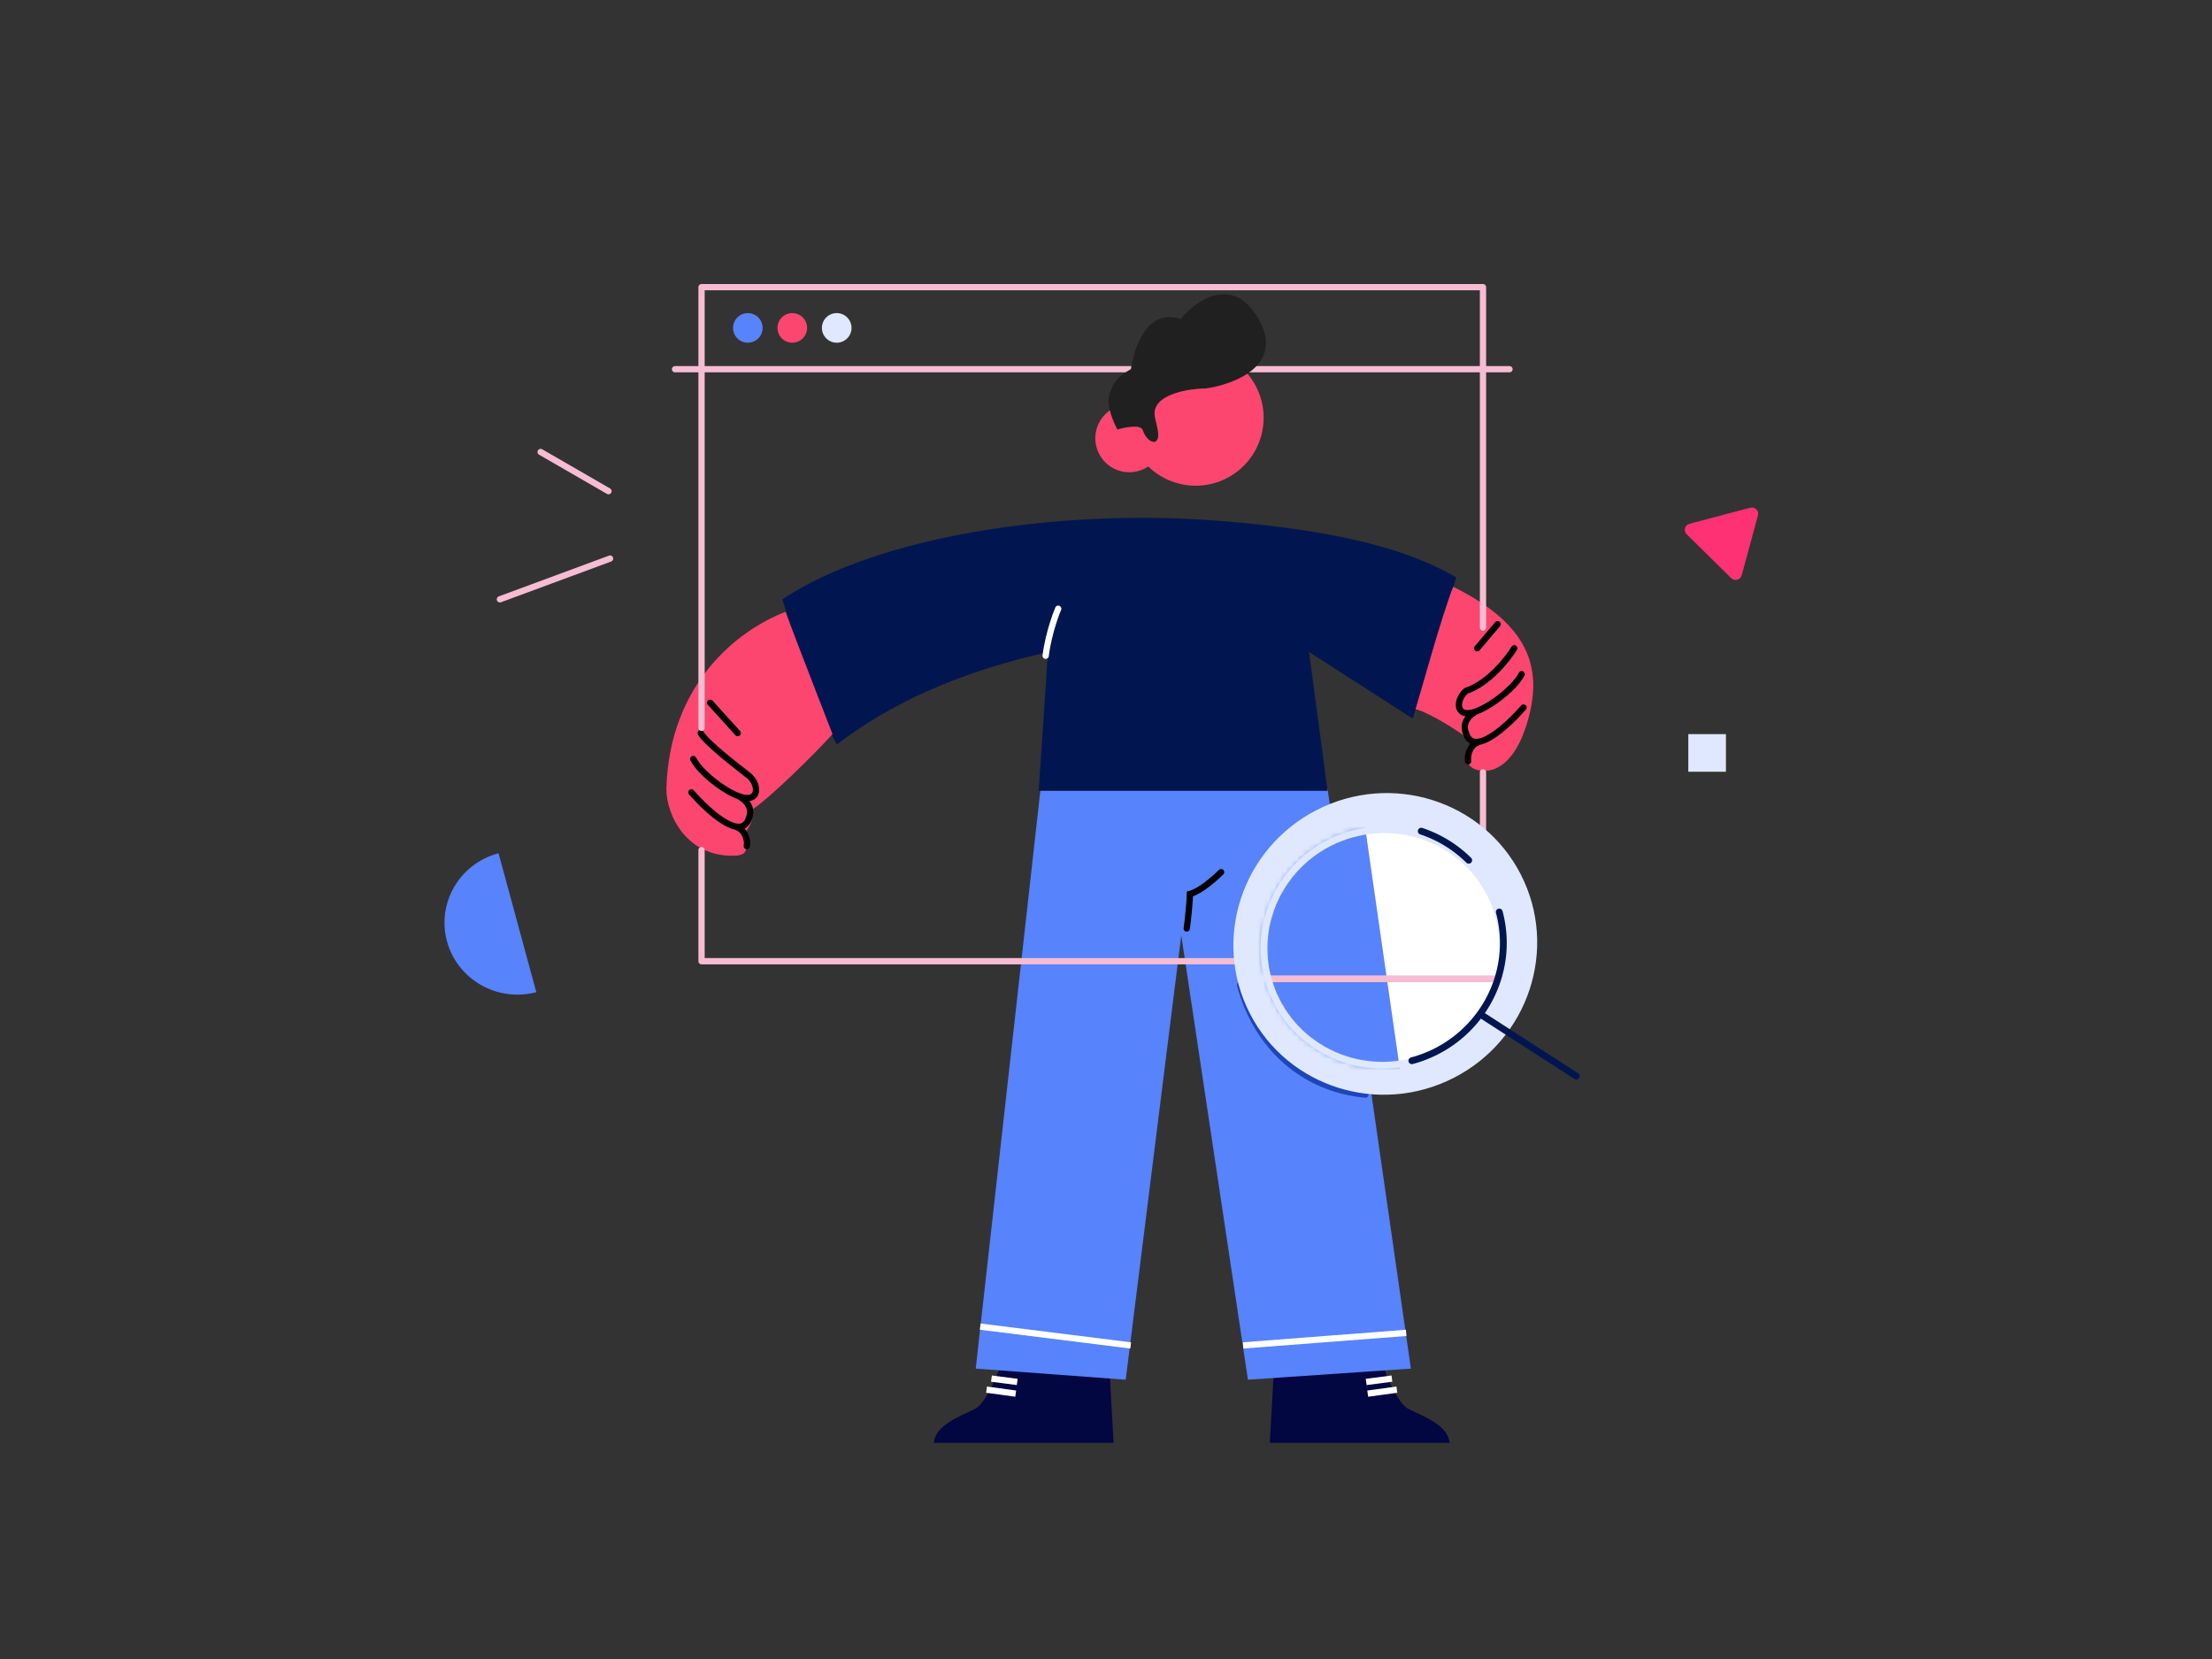 <svg viewBox="0 0 400 300" fill="none" xmlns="http://www.w3.org/2000/svg"><rect x="0" y="0" width="400" height="300" fill="#333333" stroke="none"/><circle cx="135.232" cy="59.296" r="2.679" fill="#5783FC"/><circle cx="143.269" cy="59.296" r="2.679" fill="#FC466F"/><circle cx="151.306" cy="59.296" r="2.679" fill="#DFE8FE"/><path d="M229.619 260.902h32.51c-.297-3.287-4.982-4.874-7.479-6.137-1.998-1.011-4.501-7.023-5.114-9.685l-19.239 3.848-.678 11.974ZM201.375 260.902h-32.51c.297-3.287 4.982-4.874 7.479-6.137 1.998-1.011 4.501-7.023 5.114-9.685l19.239 3.848.678 11.974Z" fill="#020641"/><path stroke="#fff" stroke-width="1.134" d="m247.051 249.9 4.654-.606M183.943 249.9l-4.654-.606M247.326 252.013l5.27-.722M183.669 252.013l-5.27-.722"/><path d="m176.443 247.489 11.721-104.812h51.904l15.068 104.812-29.468 2.009-12.055-80.367-10.046 80.367-27.124-2.009Z" fill="#5783FC"/><path d="M221.236 158.095a.568.568 0 0 0-.802-.802l.802.802Zm-6.07 3.567-.137-.549-.429.107v.442h.566Zm-1.128 6.156a.567.567 0 0 0 1.123.16l-1.123-.16Zm6.396-10.525a25.769 25.769 0 0 1-2.52 2.188c-1.044.791-2.099 1.435-2.885 1.632l.275 1.099c1.028-.257 2.241-1.029 3.294-1.826a27.108 27.108 0 0 0 2.638-2.291l-.802-.802Zm-5.834 4.369c0 1.318-.373 4.837-.562 6.156l1.123.16c.189-1.327.572-4.912.572-6.316H214.6Z" fill="#000"/><path d="M219.641 94.121c-28.664-2.143-61.163 2.918-78.169 14.255 2.232 7.144 6.642 20.638 9.857 26.264 13.93-10.716 29.691-14.734 38.174-16.743l-1.674 25.115h52.239l-3.349-25.115 18.752 12.055 7.879-25.544c-5.102-2.834-15.045-8.143-43.709-10.287Z" fill="#011650"/><path d="M276.545 129.282c2.143-8.572 0-16.371-13.761-23.173-2.121 5.358-5.731 18.625-6.802 22.108 3.348 1.005 8.842 4.749 10.517 6.088-1.005 1.34-2.009 3.684 0 4.688 2.009 1.005 7.367 1.005 10.046-9.711ZM120.498 142.677c.536-19.02 12.835-28.684 21.541-32.033 2.121 5.693 7.164 18.626 8.504 22.108-3.014 3.349-11.627 11.934-14.976 13.943 1.071 1.608-.447 3.572-1.34 4.354.782 1.227 1.608 3.683-1.339 3.683-8.706.335-12.39-7.367-12.39-12.055Z" fill="#FC466F"/><path d="M275.5 127.943c-2.902 3.349-9.041 8.974-10.381 4.688-.803-1.875.558-3.237 1.34-3.684M125.033 143.286c2.902 3.349 9.041 8.974 10.381 4.688.803-1.875-.558-3.237-1.34-3.683" stroke="#000" stroke-width="1.134" stroke-linecap="round"/><path d="M265.493 137.654c-.223-1.005.296-2.813 1.635-3.349M135.04 152.997c.223-1.005-.296-2.813-1.635-3.349M270.811 112.874l-3.683 4.353M128.435 127.083l4.97 5.487M273.827 117.227c-1.228 2.009-4.688 6.362-8.707 7.702-1.674 1.339-2.009 4.353.67 4.018 2.679-.335 8.037-4.353 9.376-7.032M126.707 132.57c1.228 2.009 7.396 6.654 8.707 7.702 1.674 1.34 2.009 4.353-.67 4.019-2.679-.335-8.037-4.354-9.376-7.033" stroke="#000" stroke-width="1.134" stroke-linecap="round"/><path d="M126.86 131.618v-79.69h141.313v61.55M126.86 153.727v20.092h141.313v-34.156M122.07 66.766h150.894M97.763 81.733l12.273 7.086M90.394 108.376l19.925-7.369" stroke="#F6BCD1" stroke-width="1.134" stroke-linecap="round" stroke-linejoin="round"/><path d="M80.829 170.22c1.885 6.938 9.117 11.055 16.153 9.196l-6.828-25.123c-7.035 1.859-11.21 8.99-9.325 15.927Z" fill="#5783FC"/><path d="M316.501 91.812c.849-.225 1.625.541 1.398 1.378l-2.945 10.838c-.228.838-1.289 1.118-1.91.505l-8.047-7.934c-.622-.613-.337-1.659.512-1.883l10.992-2.904Z" fill="#FF3175"/><path fill="#DFE8FE" d="M305.3 132.752h6.803v6.803H305.3z"/><path fill-rule="evenodd" clip-rule="evenodd" d="M222.221 86.264c5.92-3.316 8.031-10.803 4.715-16.723-3.316-5.92-10.803-8.03-16.722-4.715a12.255 12.255 0 0 0-6.038 8.282 6.143 6.143 0 1 0 3.467 11.24c3.797 3.701 9.716 4.639 14.578 1.916Z" fill="#FC466F"/><path d="M227.654 57.806c-4.631-8.268-11.363-3.526-14.149-.121-6.784-2.235-8.713 6.891-9.004 9.066-2.297 1.286-3.231 2.313-3.904 4.701-.539 1.912.756 4.942 1.47 6.218 1.292-.389 4.003-.935 4.518-.016.723 2.009 1.812 2.338 2.266 2.25 1.149-.643.347-2.619-.015-4.517-.782-4.088 6.176-5.135 9.187-5.146 5.14-.7 14.262-4.166 9.631-12.435Z" fill="#202020"/><path d="M224.236 178.102c3.03 11.306 11.592 18.818 22.675 19.84" stroke="#1C46BA" stroke-width="1.134" stroke-linecap="round"/><ellipse cx="250.504" cy="170.688" rx="27.534" ry="27.202" transform="rotate(-27.17 250.504 170.688)" fill="#DFE8FE"/><ellipse cx="250.163" cy="171.332" rx="21.875" ry="21.611" transform="rotate(-15 250.163 171.332)" fill="#fff"/><mask id="a" style="mask-type:alpha" maskUnits="userSpaceOnUse" x="228" y="149" width="45" height="44"><ellipse cx="250.163" cy="171.332" rx="21.875" ry="21.611" transform="rotate(-15 250.163 171.332)" fill="#fff"/></mask><g mask="url(#a)"><path d="m164.825 270.132 14.798-132.387h65.531l19.025 132.387-37.205 2.538-15.22-101.511-12.683 101.511-34.246-2.538Z" fill="#5783FC"/><path d="M102.269 123.912V23.672h177.855v77.422m-177.855 50.628v25.274h177.855v-42.965" stroke="#F6BCD1" stroke-width="1.227" stroke-linecap="round" stroke-linejoin="round"/></g><path d="M271.04 165.738c3.039 11.344-3.831 23.058-15.369 26.149-11.538 3.092-23.344-3.617-26.384-14.962-3.039-11.344 3.831-23.057 15.369-26.149 11.538-3.092 23.344 3.618 26.384 14.962Z" stroke="#DFE8FE" stroke-width="1.227"/><path d="M257.005 150.301a22.14 22.14 0 0 1 8.586 5.259M271.114 164.915c3.13 11.68-3.945 23.724-15.802 26.901M268.201 183.734l16.841 10.866" stroke="#011650" stroke-width="1.227" stroke-linecap="round"/><path stroke="#fff" stroke-width="1.134" d="m177.256 239.896 27.21 3.401"/><path d="M191.358 110.076s-1.701 3.969-2.268 8.504" stroke="#fff" stroke-width="1.134" stroke-linecap="round"/><path d="m224.804 243.292 29.477-2.267" stroke="#fff" stroke-width="1.134"/></svg>